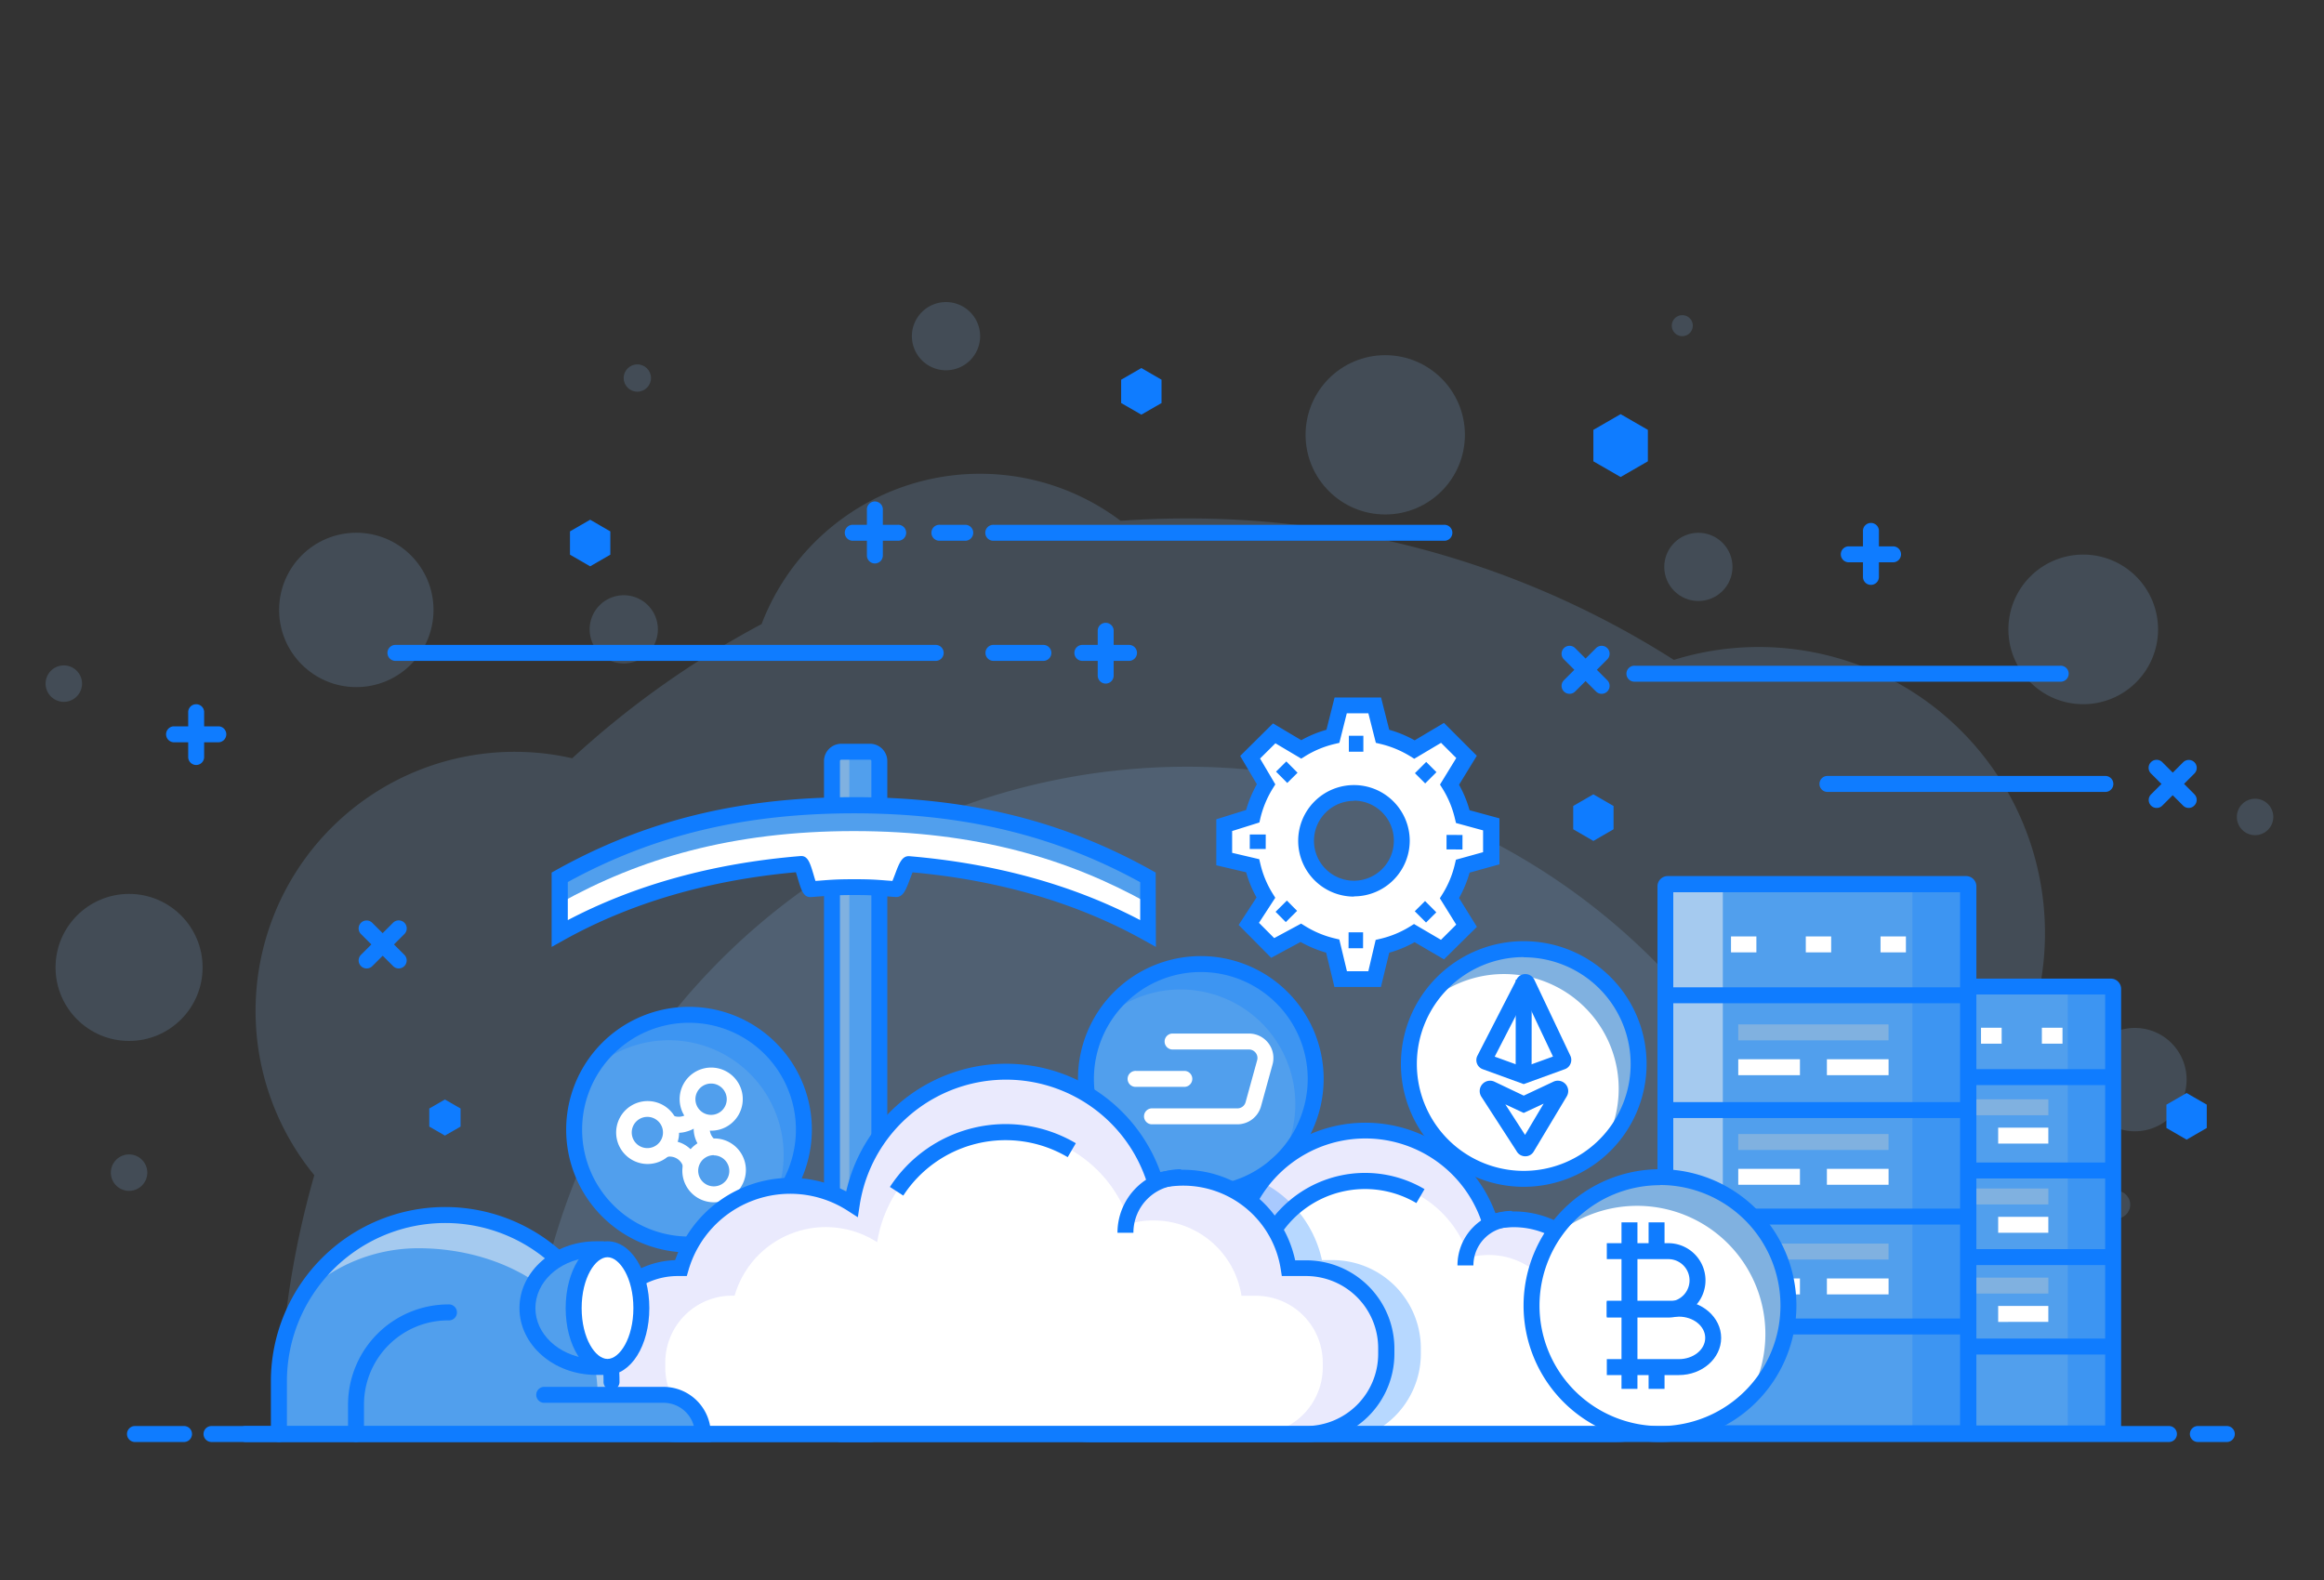 <svg id="Layer_1" data-name="Layer 1" xmlns="http://www.w3.org/2000/svg" viewBox="0 0 500 340"><rect x="0" y="0" width="500" height="340" fill="#333333" stroke="none"/><defs><style>.cls-1{opacity:.2}.cls-2{fill:#80b1e0}.cls-3{fill:#519fed}.cls-4{opacity:.3}.cls-5{fill:#0f7cff}.cls-6{fill:#fff}.cls-7{fill:#a5caef}.cls-8{fill:#eaeafd}</style></defs><g class="cls-1"><path class="cls-2" d="M450.69 306.87a194.56 194.56 0 00-16.81-79.36A61.58 61.58 0 00360.12 142a194.39 194.39 0 00-104.74-30.44q-7.2 0-14.28.51a50.3 50.3 0 00-77.25 22.23 196.26 196.26 0 00-40.74 28.87 55.76 55.76 0 00-55.49 89.72 195.38 195.38 0 00-7.56 54z"/></g><g class="cls-1"><path class="cls-2" d="M397.26 306.87a141.88 141.88 0 00-283.76 0z"/></g><g class="cls-1"><path class="cls-2" d="M470.44 232.32a11.12 11.12 0 11-11.12-11.12 11.12 11.12 0 0111.12 11.12z"/></g><g class="cls-1"><circle class="cls-2" cx="298.03" cy="93.57" r="17.14"/></g><g class="cls-1"><path class="cls-2" d="M141.54 135.43a7.34 7.34 0 11-7.34-7.34 7.33 7.33 0 017.34 7.34z"/></g><g class="cls-1"><circle class="cls-2" cx="365.4" cy="121.99" r="7.34"/></g><g class="cls-1"><path class="cls-2" d="M210.87 72.34a7.34 7.34 0 11-7.34-7.34 7.34 7.34 0 017.34 7.34z"/></g><g class="cls-1"><circle class="cls-2" cx="455.3" cy="259.23" r="3.01"/></g><g class="cls-1"><path class="cls-2" d="M364.2 70.08a2.26 2.26 0 11-2.26-2.26 2.26 2.26 0 012.26 2.26z"/></g><g class="cls-1"><circle class="cls-2" cx="137.12" cy="81.35" r="2.94"/></g><g class="cls-1"><path class="cls-2" d="M17.65 147.1a3.92 3.92 0 11-3.91-3.91 3.92 3.92 0 013.91 3.91z"/></g><g class="cls-1"><path class="cls-2" d="M489.09 175.79a3.92 3.92 0 11-3.92-3.91 3.91 3.91 0 013.92 3.91z"/></g><g class="cls-1"><circle class="cls-2" cx="76.66" cy="131.25" r="16.61"/></g><g class="cls-1"><path class="cls-2" d="M31.69 252.34a3.92 3.92 0 11-3.92-3.92 3.93 3.93 0 013.92 3.92z"/></g><g class="cls-1"><path class="cls-2" d="M464.3 135.43a16.1 16.1 0 11-16.1-16.09 16.1 16.1 0 0116.1 16.09z"/></g><g class="cls-1"><circle class="cls-2" cx="27.77" cy="208.18" r="15.82"/></g><circle class="cls-3" cx="148.24" cy="243.09" r="24.71" transform="rotate(-76.65 148.26 243.096)"/><g class="cls-4"><path class="cls-5" d="M148.24 218.37A24.67 24.67 0 00127 230.55a24.69 24.69 0 0138.18 30.53 24.69 24.69 0 00-16.91-42.71z"/></g><path class="cls-5" d="M148.24 269.52a26.43 26.43 0 1126.43-26.43 26.46 26.46 0 01-26.43 26.43zm0-49.43a23 23 0 1023 23 23 23 0 00-23-23z"/><path class="cls-6" d="M153 243.31a6.71 6.71 0 01-3.38-.91 6.79 6.79 0 119.27-2.48 6.79 6.79 0 01-5.89 3.39zm0-10.14a3.37 3.37 0 101.67.45 3.25 3.25 0 00-1.67-.45zm-13.69 17.31a6.77 6.77 0 115.89-3.39 6.79 6.79 0 01-5.89 3.39zm0-10.14a3.36 3.36 0 102.9 5 3.36 3.36 0 00-2.9-5z"/><path class="cls-6" d="M147 251.16a3 3 0 00-3.74-2.16l-.89-3.31a6.47 6.47 0 017.94 4.58zm5.48-2.67a6.49 6.49 0 01-2.37-8.86l3 1.71a3.05 3.05 0 001.11 4.18z"/><path class="cls-6" d="M146 243.77a6.42 6.42 0 01-3.23-.87l1.71-3a3.05 3.05 0 004.18-1.12l3 1.72a6.42 6.42 0 01-3.94 3 6.48 6.48 0 01-1.72.27zm7.58 14.95a6.78 6.78 0 01-5.87-10.17 6.79 6.79 0 1111.76 6.78 6.79 6.79 0 01-5.89 3.39zm0-10.14a3.35 3.35 0 00-2.92 1.68 3.36 3.36 0 001.23 4.58 3.36 3.36 0 004.59-1.22 3.36 3.36 0 00-2.9-5z"/><path class="cls-3" d="M179.9 161.77h8.44a.87.87 0 01.87.87v145.07a.87.87 0 01-.87.87h-8.44a.88.88 0 01-.87-.87V162.64a.87.87 0 01.87-.87z"/><path class="cls-2" d="M182.73 307V163.39a1.62 1.62 0 011.62-1.62h-3.7a1.61 1.61 0 00-1.62 1.62V307a1.62 1.62 0 001.62 1.62h3.7a1.63 1.63 0 01-1.62-1.62z"/><path class="cls-5" d="M187.21 310.3H181a3.72 3.72 0 01-3.72-3.71V163.77a3.73 3.73 0 013.72-3.72h6.18a3.73 3.73 0 013.72 3.72v142.82a3.72 3.72 0 01-3.69 3.71zM181 163.48a.29.29 0 00-.29.29v142.82a.29.29 0 00.29.28h6.18a.29.29 0 00.29-.28V163.77a.29.29 0 00-.29-.29z"/><path class="cls-6" d="M247 188.8c-17.16-9.59-37.09-15.52-63.27-15.52s-46.11 5.93-63.27 15.52v12c14.05-7.85 31.22-13.25 51.81-14.95.52-.05 1.63 5.47 2.15 5.43 4.07-.29 5.1-.45 9.31-.45s5.08.15 9.06.44c.72.05 2-5.45 2.76-5.39C216 187.66 233 193 247 200.85z"/><path class="cls-3" d="M183.71 173.28c-26.18 0-46.11 5.93-63.27 15.52v5.56c17.16-9.59 37.09-15.52 63.27-15.52s46.11 5.93 63.27 15.52v-5.56c-17.16-9.59-37.09-15.52-63.27-15.52z"/><path class="cls-5" d="M248.69 203.77l-2.55-1.42c-14.32-8-31.07-12.93-49.8-14.63-.19.46-.42 1.07-.58 1.49-.89 2.37-1.48 3.92-3.12 3.82l-2-.15c-2.43-.19-3.65-.28-6.91-.28s-4.66.1-7.22.29l-2 .15c-1.6.11-2.07-1.32-2.85-3.94a42.2 42.2 0 00-.43-1.4c-18.8 1.69-35.61 6.62-50 14.65l-2.55 1.42v-16l.87-.49c19.22-10.74 39.59-15.74 64.11-15.74s44.89 5 64.11 15.74l.87.49zm-126.53-14V198c14.51-7.61 31.3-12.24 50-13.78 1.59-.16 2.08 1.31 2.86 3.93.12.43.29 1 .43 1.42l.83-.06c2.65-.21 4-.31 7.48-.31s4.73.1 7.16.29l1.08.08c.2-.47.43-1.09.6-1.53.88-2.36 1.51-3.95 3.12-3.79 18.51 1.57 35.18 6.19 49.59 13.75v-8.16c-18.42-10.1-38-14.82-61.55-14.82s-43.18 4.69-61.6 14.79z"/><rect class="cls-3" x="401.65" y="212.43" width="52.99" height="96.15" rx=".22"/><path class="cls-7" d="M411.69 308.05V213a.55.55 0 01.54-.55h-10a.55.55 0 00-.54.55v95.07a.54.54 0 00.54.54h10a.54.54 0 01-.54-.56z"/><g class="cls-4"><path class="cls-5" d="M444.88 308.05V213a.55.55 0 00-.54-.55h10a.55.55 0 01.54.55v95.07a.54.54 0 01-.54.54h-10a.54.54 0 00.54-.56z"/></g><path class="cls-5" d="M454.14 310.17h-52a2.21 2.21 0 01-2.21-2.21V212.8a2.21 2.21 0 012.21-2.21h52a2.21 2.21 0 012.21 2.21V308a2.21 2.21 0 01-2.21 2.17zm-50.78-3.43h49.56V214h-49.56z"/><path class="cls-5" d="M401.65 230.07h52.99v3.43h-52.99zm0 20.09h52.99v3.43h-52.99zm.58 37.89h52.99v3.43h-52.99zm.29-19.25h52.99v3.43h-52.99z"/><path class="cls-6" d="M413.13 221.16h4.44v3.43h-4.44zm13.08 0h4.44v3.43h-4.44z"/><path class="cls-2" d="M414.4 236.56h26.3v3.43h-26.3z"/><path class="cls-6" d="M414.4 242.66h10.79v3.43H414.4zm15.5 0h10.79v3.43H429.9z"/><path class="cls-2" d="M414.4 255.75h26.3v3.43h-26.3z"/><path class="cls-6" d="M414.4 261.85h10.79v3.43H414.4zm15.5 0h10.79v3.43H429.9z"/><path class="cls-2" d="M414.4 274.93h26.3v3.43h-26.3z"/><path class="cls-6" d="M414.4 281.03h10.79v3.43H414.4zm15.5 0h10.79v3.43H429.9zm9.4-59.87h4.44v3.43h-4.44z"/><rect class="cls-3" x="358.31" y="190.39" width="65.13" height="118.19" rx=".22"/><path class="cls-7" d="M370.66 307.92V191.06a.67.67 0 01.66-.67H359a.67.67 0 00-.67.67v116.86a.67.67 0 00.67.67h12.34a.67.67 0 01-.68-.67z"/><g class="cls-4"><path class="cls-5" d="M411.45 307.92V191.06a.67.67 0 00-.66-.67h12.34a.67.67 0 01.67.67v116.86a.67.67 0 01-.67.67h-12.34a.67.67 0 00.66-.67z"/></g><path class="cls-5" d="M423 310.14h-64.19a2.21 2.21 0 01-2.21-2.2V190.72a2.21 2.21 0 012.21-2.2H423a2.21 2.21 0 012.21 2.2v117.22a2.21 2.21 0 01-2.21 2.2zm-63-3.43h61.7V192H360z"/><path class="cls-5" d="M358.31 212.46h65.13v3.43h-65.13zm0 24.7h65.13v3.43h-65.13zm.72 46.57h65.13v3.43h-65.13zm.36-23.65h65.13v3.43h-65.13z"/><path class="cls-6" d="M372.42 201.51h5.46v3.43h-5.46zm16.09 0h5.46v3.43h-5.46z"/><path class="cls-2" d="M373.98 220.44h32.33v3.43h-32.33z"/><path class="cls-6" d="M373.98 227.94h13.27v3.43h-13.27zm19.07 0h13.27v3.43h-13.27z"/><path class="cls-2" d="M373.98 244.03h32.33v3.43h-32.33z"/><path class="cls-6" d="M373.98 251.52h13.27v3.43h-13.27zm19.07 0h13.27v3.43h-13.27z"/><path class="cls-2" d="M373.98 267.61h32.33v3.43h-32.33z"/><path class="cls-6" d="M373.98 275.11h13.27v3.43h-13.27zm19.07 0h13.27v3.43h-13.27zm11.54-73.6h5.46v3.43h-5.46z"/><circle class="cls-6" cx="327.83" cy="228.96" r="24.71" transform="rotate(-76.65 327.849 228.956)"/><path class="cls-2" d="M327.83 204.24a24.69 24.69 0 00-21.28 12.18A24.68 24.68 0 01344.73 247a24.69 24.69 0 00-16.9-42.71z"/><path class="cls-5" d="M327.83 255.39A26.43 26.43 0 11354.26 229a26.46 26.46 0 01-26.43 26.39zm0-49.43a23 23 0 1023 23 23 23 0 00-23-22.96z"/><path class="cls-5" d="M328.15 248.82a2.12 2.12 0 01-1.89-1.15L318.71 236a2.23 2.23 0 012.82-3.23l6.3 3 6.38-3a2.23 2.23 0 012.87 3.16L330 247.75a2.06 2.06 0 01-1.81 1.07zm-4.28-11.17l4.24 6.57 4-6.73-4.29 2z"/><path class="cls-5" transform="rotate(-89.93 327.81 221.07)" d="M317.56 219.36h20.52v3.43h-20.52z"/><path class="cls-5" d="M327.82 233.29l-8.82-3.21a2.08 2.08 0 01-1.14-2.9l8.43-16.41a2.07 2.07 0 011.92-1.16 2.15 2.15 0 011.89 1.21l7.78 16.41a2.11 2.11 0 010 1.69 2.05 2.05 0 01-1.22 1.16zm-6.24-5.91l6.24 2.26 6.3-2.28-6-12.68z"/><path class="cls-3" d="M283.06 232.17a24.71 24.71 0 11-24.71-24.72 24.71 24.71 0 0124.71 24.72z"/><g class="cls-4"><path class="cls-5" d="M258.35 207.45a24.67 24.67 0 00-21.27 12.18 24.69 24.69 0 0138.18 30.53 24.7 24.7 0 00-16.91-42.71z"/></g><path class="cls-5" d="M258.35 258.6a26.43 26.43 0 1126.43-26.43 26.46 26.46 0 01-26.43 26.43zm0-49.43a23 23 0 1023 23 23 23 0 00-23-23z"/><path class="cls-6" d="M266.23 241.94h-18.51a1.72 1.72 0 010-3.43h18.51a1.83 1.83 0 001.76-1.35l2.48-9a1.8 1.8 0 00-.31-1.6 1.84 1.84 0 00-1.45-.72h-16.56a1.72 1.72 0 010-3.43h16.56a5.26 5.26 0 015.07 6.66l-2.48 9a5.28 5.28 0 01-5.07 3.87z"/><path class="cls-6" d="M254.93 233.88h-10.48a1.72 1.72 0 110-3.43h10.48a1.72 1.72 0 010 3.43z"/><path class="cls-8" d="M234.57 278.66h.56A20.52 20.52 0 01266 267.1a28.12 28.12 0 0154.65-4.05 19.25 19.25 0 0124.09 15.61h3.15a14.48 14.48 0 0114.43 14.43v1.07a14.48 14.48 0 01-14.43 14.43H234.57a14.48 14.48 0 01-14.44-14.43v-1.07a14.48 14.48 0 0114.44-14.43z"/><path class="cls-6" d="M244.33 283.64h.47a17.12 17.12 0 0125.7-9.64 23.45 23.45 0 0145.57-3.38 16.07 16.07 0 0120.08 13h2.62a12.07 12.07 0 0112 12v.89a12.08 12.08 0 01-12 12h-94.44a12.07 12.07 0 01-12-12v-.89a12.07 12.07 0 0112-11.98z"/><path class="cls-5" d="M275.44 265.75l-2.88-1.86a25.17 25.17 0 0133.92-8l-1.75 3a21.74 21.74 0 00-29.29 6.88z"/><path class="cls-5" d="M347.85 310.3H234.57a16.16 16.16 0 01-16.15-16.14v-1.07A16.16 16.16 0 01233.88 277a22.38 22.38 0 0121-14.84 22 22 0 019.86 2.32 29.84 29.84 0 0157-3.41 20.67 20.67 0 013.89-.38A20.91 20.91 0 01346.11 277h1.74A16.16 16.16 0 01364 293.09v1.07a16.16 16.16 0 01-16.15 16.14zm-113.28-29.92a12.73 12.73 0 00-12.72 12.71v1.07a12.73 12.73 0 0012.72 12.71h113.28a12.72 12.72 0 0012.71-12.71v-1.07a12.72 12.72 0 00-12.71-12.71h-4.62l-.23-1.45a17.5 17.5 0 00-17.37-14.85 17.29 17.29 0 00-4.57.63l-1.6.43-.49-1.58a26.41 26.41 0 00-51.32 3.8l-.4 2.61-2.25-1.43a18.81 18.81 0 00-28.25 10.6l-.36 1.24z"/><path class="cls-5" d="M317 272.3h-3.43a11.74 11.74 0 0111.73-11.73V264a8.31 8.31 0 00-8.3 8.3z"/><g class="cls-4"><path class="cls-5" d="M305.69 291.36v-1.26a19 19 0 00-18.94-18.94h-2.34a24.58 24.58 0 00-14.66-17.55 29.73 29.73 0 00-5 10.83 22 22 0 00-9.86-2.32 22.38 22.38 0 00-21 14.84 16.16 16.16 0 00-15.46 16.13v1.07a16.16 16.16 0 0016.15 16.14h52.18a19 19 0 0018.93-18.94z"/></g><path class="cls-8" d="M145.83 272.87h.67a24.49 24.49 0 0136.79-13.8 33.57 33.57 0 0165.23-4.83 23 23 0 0128.76 18.63H281a17.28 17.28 0 0117.23 17.23v1.26A17.28 17.28 0 01281 308.59H145.83a17.27 17.27 0 01-17.22-17.23v-1.26a17.27 17.27 0 0117.22-17.23z"/><path class="cls-6" d="M157.49 278.81h.56a20.42 20.42 0 0130.67-11.5 28 28 0 0154.38-4 19.14 19.14 0 0124 15.53h3.13a14.4 14.4 0 0114.36 14.36v1.06a14.4 14.4 0 01-14.36 14.36H157.49a14.4 14.4 0 01-14.36-14.36v-1.06a14.4 14.4 0 0114.36-14.39z"/><path class="cls-5" d="M194.34 257.28l-2.88-1.86a29.7 29.7 0 0140-9.41l-1.75 3a26.26 26.26 0 00-35.4 8.31z"/><path class="cls-5" d="M281 310.3H145.83a19 19 0 01-18.94-18.94v-1.26a19 19 0 0118.36-18.93 26.38 26.38 0 0124.81-17.71 26.06 26.06 0 0112 2.92 35.28 35.28 0 0167.59-4.17 24.67 24.67 0 0129 19H281a19 19 0 0119 18.89v1.26a19 19 0 01-19 18.94zm-135.2-35.71a15.52 15.52 0 00-15.51 15.51v1.26a15.53 15.53 0 0015.51 15.51H281a15.53 15.53 0 0015.51-15.51v-1.26A15.52 15.52 0 00281 274.59h-5.22l-.23-1.45a21.23 21.23 0 00-21.06-18 21 21 0 00-5.55.76l-1.59.43-.49-1.58a31.85 31.85 0 00-61.9 4.58l-.4 2.61-2.22-1.43a22.79 22.79 0 00-34.22 12.84l-.36 1.24z"/><path class="cls-5" d="M243.85 265.28h-3.43a13.68 13.68 0 0113.67-13.67V255a10.25 10.25 0 00-10.24 10.28zM78.87 208.4a1.72 1.72 0 01-1.21-2.93l6.91-6.91A1.71 1.71 0 1187 201l-6.91 6.91a1.72 1.72 0 01-1.22.49z"/><path class="cls-5" d="M85.78 208.4a1.7 1.7 0 01-1.21-.51L77.66 201a1.71 1.71 0 112.43-2.42l6.91 6.89a1.72 1.72 0 01-1.22 2.93zM47.1 159.73h-9.78a1.72 1.72 0 010-3.43h9.78a1.72 1.72 0 010 3.43z"/><path class="cls-5" d="M42.21 164.62a1.72 1.72 0 01-1.72-1.72v-9.77a1.72 1.72 0 013.43 0v9.77a1.72 1.72 0 01-1.71 1.72zM407.41 121h-9.78a1.72 1.72 0 010-3.43h9.78a1.72 1.72 0 010 3.43z"/><path class="cls-5" d="M402.52 125.86a1.7 1.7 0 01-1.71-1.71v-9.77a1.72 1.72 0 113.43 0v9.77a1.71 1.71 0 01-1.72 1.71zm61.48 48a1.67 1.67 0 01-1.21-.5 1.71 1.71 0 010-2.42l6.91-6.91a1.71 1.71 0 012.42 2.42l-6.91 6.91a1.67 1.67 0 01-1.21.5z"/><path class="cls-5" d="M470.9 173.86a1.67 1.67 0 01-1.21-.5l-6.91-6.91a1.71 1.71 0 012.42-2.45l6.91 6.91a1.71 1.71 0 010 2.42 1.67 1.67 0 01-1.21.53zm-132.43-.42l4.34-2.51 4.34 2.51v5.01l-4.34 2.51-4.34-2.51v-5.01zm-215.84-59.09l4.34-2.51 4.34 2.51v5.01l-4.34 2.51-4.34-2.51v-5.01zm118.58-32.64l4.35-2.51 4.34 2.51v5.02l-4.34 2.5-4.35-2.5v-5.02zm224.89 156l4.34-2.5 4.34 2.5v5.02l-4.34 2.51-4.34-2.51v-5.02zM342.81 92.5l5.86-3.38 5.86 3.38v6.77l-5.86 3.38-5.86-3.38V92.5zm-32.19 23.86h-96.79a1.72 1.72 0 110-3.43h96.79a1.72 1.72 0 110 3.43zm-102.82 0h-5.56a1.72 1.72 0 110-3.43h5.56a1.72 1.72 0 010 3.43zm-14.69 0h-9.77a1.72 1.72 0 010-3.43h9.77a1.72 1.72 0 110 3.43z"/><path class="cls-5" d="M188.23 121.25a1.72 1.72 0 01-1.72-1.72v-9.77a1.72 1.72 0 113.43 0v9.77a1.72 1.72 0 01-1.71 1.72zm54.54 20.96H233a1.72 1.72 0 110-3.43h9.77a1.72 1.72 0 110 3.43z"/><path class="cls-5" d="M237.88 147.1a1.72 1.72 0 01-1.71-1.72v-9.77a1.72 1.72 0 013.43 0v9.77a1.72 1.72 0 01-1.72 1.72zm106.71 2.2a1.67 1.67 0 01-1.21-.5l-6.91-6.91a1.71 1.71 0 012.42-2.42l6.91 6.91a1.71 1.71 0 010 2.42 1.67 1.67 0 01-1.21.5z"/><path class="cls-5" d="M337.68 149.3a1.67 1.67 0 01-1.21-.5 1.71 1.71 0 010-2.42l6.91-6.91a1.71 1.71 0 112.42 2.42l-6.91 6.91a1.67 1.67 0 01-1.21.5zm115.41 21.11H393.3a1.72 1.72 0 110-3.43h59.79a1.72 1.72 0 010 3.43zm-251.65-28.2H85.21a1.72 1.72 0 110-3.43h116.23a1.72 1.72 0 010 3.43zm241.78 4.48h-91.45a1.72 1.72 0 110-3.43h91.45a1.72 1.72 0 110 3.43zm-218.61-4.48h-11a1.72 1.72 0 010-3.43h11a1.72 1.72 0 010 3.43zM92.36 238.54l3.36-1.94 3.37 1.94v3.89l-3.37 1.94-3.36-1.94v-3.89z"/><circle class="cls-6" cx="357.14" cy="280.96" r="27.63" transform="rotate(-76.65 357.125 280.958)"/><path class="cls-2" d="M357.14 253.33a27.58 27.58 0 00-23.78 13.61A27.59 27.59 0 01376 301.07a27.6 27.6 0 00-18.9-47.74z"/><path class="cls-5" d="M358.93 283.52H345.7v-3.43h13.23a4.57 4.57 0 000-9.14H345.7v-3.43h13.23a8 8 0 010 16z"/><path class="cls-5" d="M361.21 295.9H345.7v-3.43h15.51c3.12 0 5.66-2.05 5.66-4.57s-2.54-4.57-5.66-4.57H345.7v-3.43h15.51c5 0 9.09 3.59 9.09 8s-4.07 8-9.09 8z"/><path class="cls-5" d="M348.86 263.04h3.43v35.83h-3.43zm5.83 0h3.43v6.19h-3.43zm0 31.14h3.43v4.69h-3.43z"/><path class="cls-5" d="M357.14 310.3a29.35 29.35 0 1129.35-29.3 29.37 29.37 0 01-29.35 29.3zm0-55.26A25.92 25.92 0 10383.06 281a25.94 25.94 0 00-25.92-26z"/><path class="cls-3" d="M142.73 300.13H131.5v-2.89a35.77 35.77 0 00-35.78-35.77A35.76 35.76 0 0060 297.24v10.6l-7 .75h98.22a8.46 8.46 0 00-8.49-8.46z"/><path class="cls-7" d="M131.5 300.13v-2.89a35.77 35.77 0 00-35.78-35.77 35.72 35.72 0 00-30.5 17.14 35.67 35.67 0 0124.82-10c19.76 0 38.53 11.75 38.53 31.51zm-77.24 8.32l-1.29.14h1.29v-.14z"/><path class="cls-5" d="M152.9 310.3H53a1.72 1.72 0 110-3.43h96.28a6.75 6.75 0 00-6.52-5h-25.8a1.72 1.72 0 010-3.43h25.8a10.18 10.18 0 0110.17 10.17z"/><path class="cls-5" d="M60 310.3a1.72 1.72 0 01-1.72-1.71v-11.35a37.49 37.49 0 0175 0 1.72 1.72 0 11-3.43 0 34.06 34.06 0 00-68.12 0v11.35A1.72 1.72 0 0160 310.3z"/><path class="cls-5" d="M76.59 310.3a1.72 1.72 0 01-1.71-1.71v-6.3a21.59 21.59 0 0121.58-21.59 1.72 1.72 0 110 3.43 18.12 18.12 0 00-18.15 18.16v6.3a1.72 1.72 0 01-1.72 1.71z"/><path class="cls-3" d="M128.22 268.82c-8.14 0-14.74 5.67-14.74 12.66s6.6 12.67 14.74 12.67z"/><path class="cls-5" d="M129.93 295.86h-1.71c-9.08 0-16.46-6.45-16.46-14.37s7.38-14.38 16.46-14.38h1.71zm-3.43-25.23c-6.37.71-11.31 5.31-11.31 10.86s4.94 10.14 11.31 10.85z"/><path class="cls-6" d="M138 281.48c0 7-3.26 12.67-7.28 12.67s-7.28-5.67-7.28-12.67 3.26-12.66 7.28-12.66 7.28 5.67 7.28 12.66z"/><path class="cls-5" d="M130.7 295.86c-5 0-9-6.31-9-14.37s4-14.38 9-14.38 9 6.31 9 14.38-3.95 14.37-9 14.37zm0-25.32c-2.63 0-5.56 4.49-5.56 10.95s2.93 10.94 5.56 10.94 5.57-4.49 5.57-10.94-2.94-10.95-5.57-10.95z"/><path class="cls-6" d="M320.82 184.68v-7.31l-6.12-1.67a23.12 23.12 0 00-2.85-6.89l3.65-6-5.17-5.17-6 3.59a23.14 23.14 0 00-6.89-2.86l-1.68-6.64h-7.31l-1.68 6.64a23.24 23.24 0 00-6.83 2.82l-5.81-3.45-5.18 5.16 3.43 5.82a22.74 22.74 0 00-2.87 6.88l-6.13 1.92v7.31l6.12 1.44a23.12 23.12 0 002.85 6.89l-3.68 5.64 5.13 5.2 6.05-3.26a23 23 0 006.88 2.86l1.71 7h7.31l1.65-7a23.12 23.12 0 006.89-2.85l6 3.55 5.17-5.17-3.67-5.92a23 23 0 002.86-6.88zm-29.52 6.49a10.3 10.3 0 1110.3-10.3 10.3 10.3 0 01-10.3 10.3z"/><path class="cls-5" d="M297.1 212.39h-10l-1.79-7.39a25.5 25.5 0 01-5.5-2.3l-6.32 3.41-7-7.07 3.85-5.92a24.29 24.29 0 01-2.23-5.41l-6.43-1.51v-9.9l6.42-2a25.35 25.35 0 012.31-5.54l-3.59-6.09 7.06-7 6.09 3.61a24.6 24.6 0 015.41-2.24l1.75-6.95h10l1.76 6.95a25.37 25.37 0 015.47 2.27l6.3-3.75 7.07 7.07-3.82 6.24a24.73 24.73 0 012.26 5.48l6.43 1.75v9.9l-6.42 1.78a25.17 25.17 0 01-2.27 5.47l3.84 6.2-7.08 7-6.32-3.7a24.77 24.77 0 01-5.46 2.26zm-7.31-3.39h4.6l1.58-6.74 1-.24a21.33 21.33 0 006.38-2.64l.87-.54 5.8 3.4 3.28-3.27-3.52-5.67.56-.9A21.19 21.19 0 00313 186l.24-1 5.84-1.62v-4.69l-5.83-1.59-.24-1a21.42 21.42 0 00-2.64-6.37l-.56-.9 3.5-5.71-3.27-3.27-5.77 3.43-.88-.55a21.81 21.81 0 00-6.38-2.64l-1-.24-1.61-6.36h-4.64l-1.6 6.36-1 .24a21.28 21.28 0 00-6.32 2.61l-.88.55-5.56-3.3-3.3 3.28 3.28 5.56-.55.88a21.8 21.8 0 00-2.66 6.38l-.22.94-5.86 1.84v4.69l5.83 1.37.24 1a21.18 21.18 0 002.64 6.38l.57.92-3.51 5.39 3.28 3.29 5.79-3.12.84.52a21.53 21.53 0 006.38 2.66l1 .24zm1.51-16.06a12 12 0 1112-12 12 12 0 01-12 11.95zm0-20.6a8.59 8.59 0 108.58 8.58 8.59 8.59 0 00-8.58-8.63z"/><path class="cls-5" d="M290.2 158.33h3.12v3.43h-3.12z"/><path class="cls-5" transform="rotate(-45 306.753 166.249)" d="M305.01 164.69h3.43v3.12h-3.43z"/><path class="cls-5" transform="rotate(-89.92 312.93 181.213)" d="M311.35 179.5h3.12v3.43h-3.12z"/><path class="cls-5" transform="rotate(-44.89 306.733 196.18)" d="M305.13 194.46h3.12v3.43h-3.12z"/><path class="cls-5" transform="rotate(-89.88 291.702 202.352)" d="M290 200.79h3.43v3.12H290z"/><path class="cls-5" transform="rotate(-44.86 276.74 196.12)" d="M275.04 194.56h3.43v3.12h-3.43z"/><path class="cls-5" transform="rotate(-89.85 270.601 181.134)" d="M269.04 179.42h3.12v3.43h-3.12z"/><path class="cls-5" transform="rotate(-44.79 276.827 166.179)" d="M275.29 164.47h3.12v3.43h-3.12z"/><path class="cls-5" d="M466.77 310.3H45.64a1.72 1.72 0 110-3.43h421.13a1.72 1.72 0 010 3.43zm12.42 0H473a1.72 1.72 0 110-3.43h6.22a1.72 1.72 0 010 3.43zm-439.73 0H28.91a1.72 1.72 0 010-3.43h10.55a1.72 1.72 0 110 3.43z"/></svg>